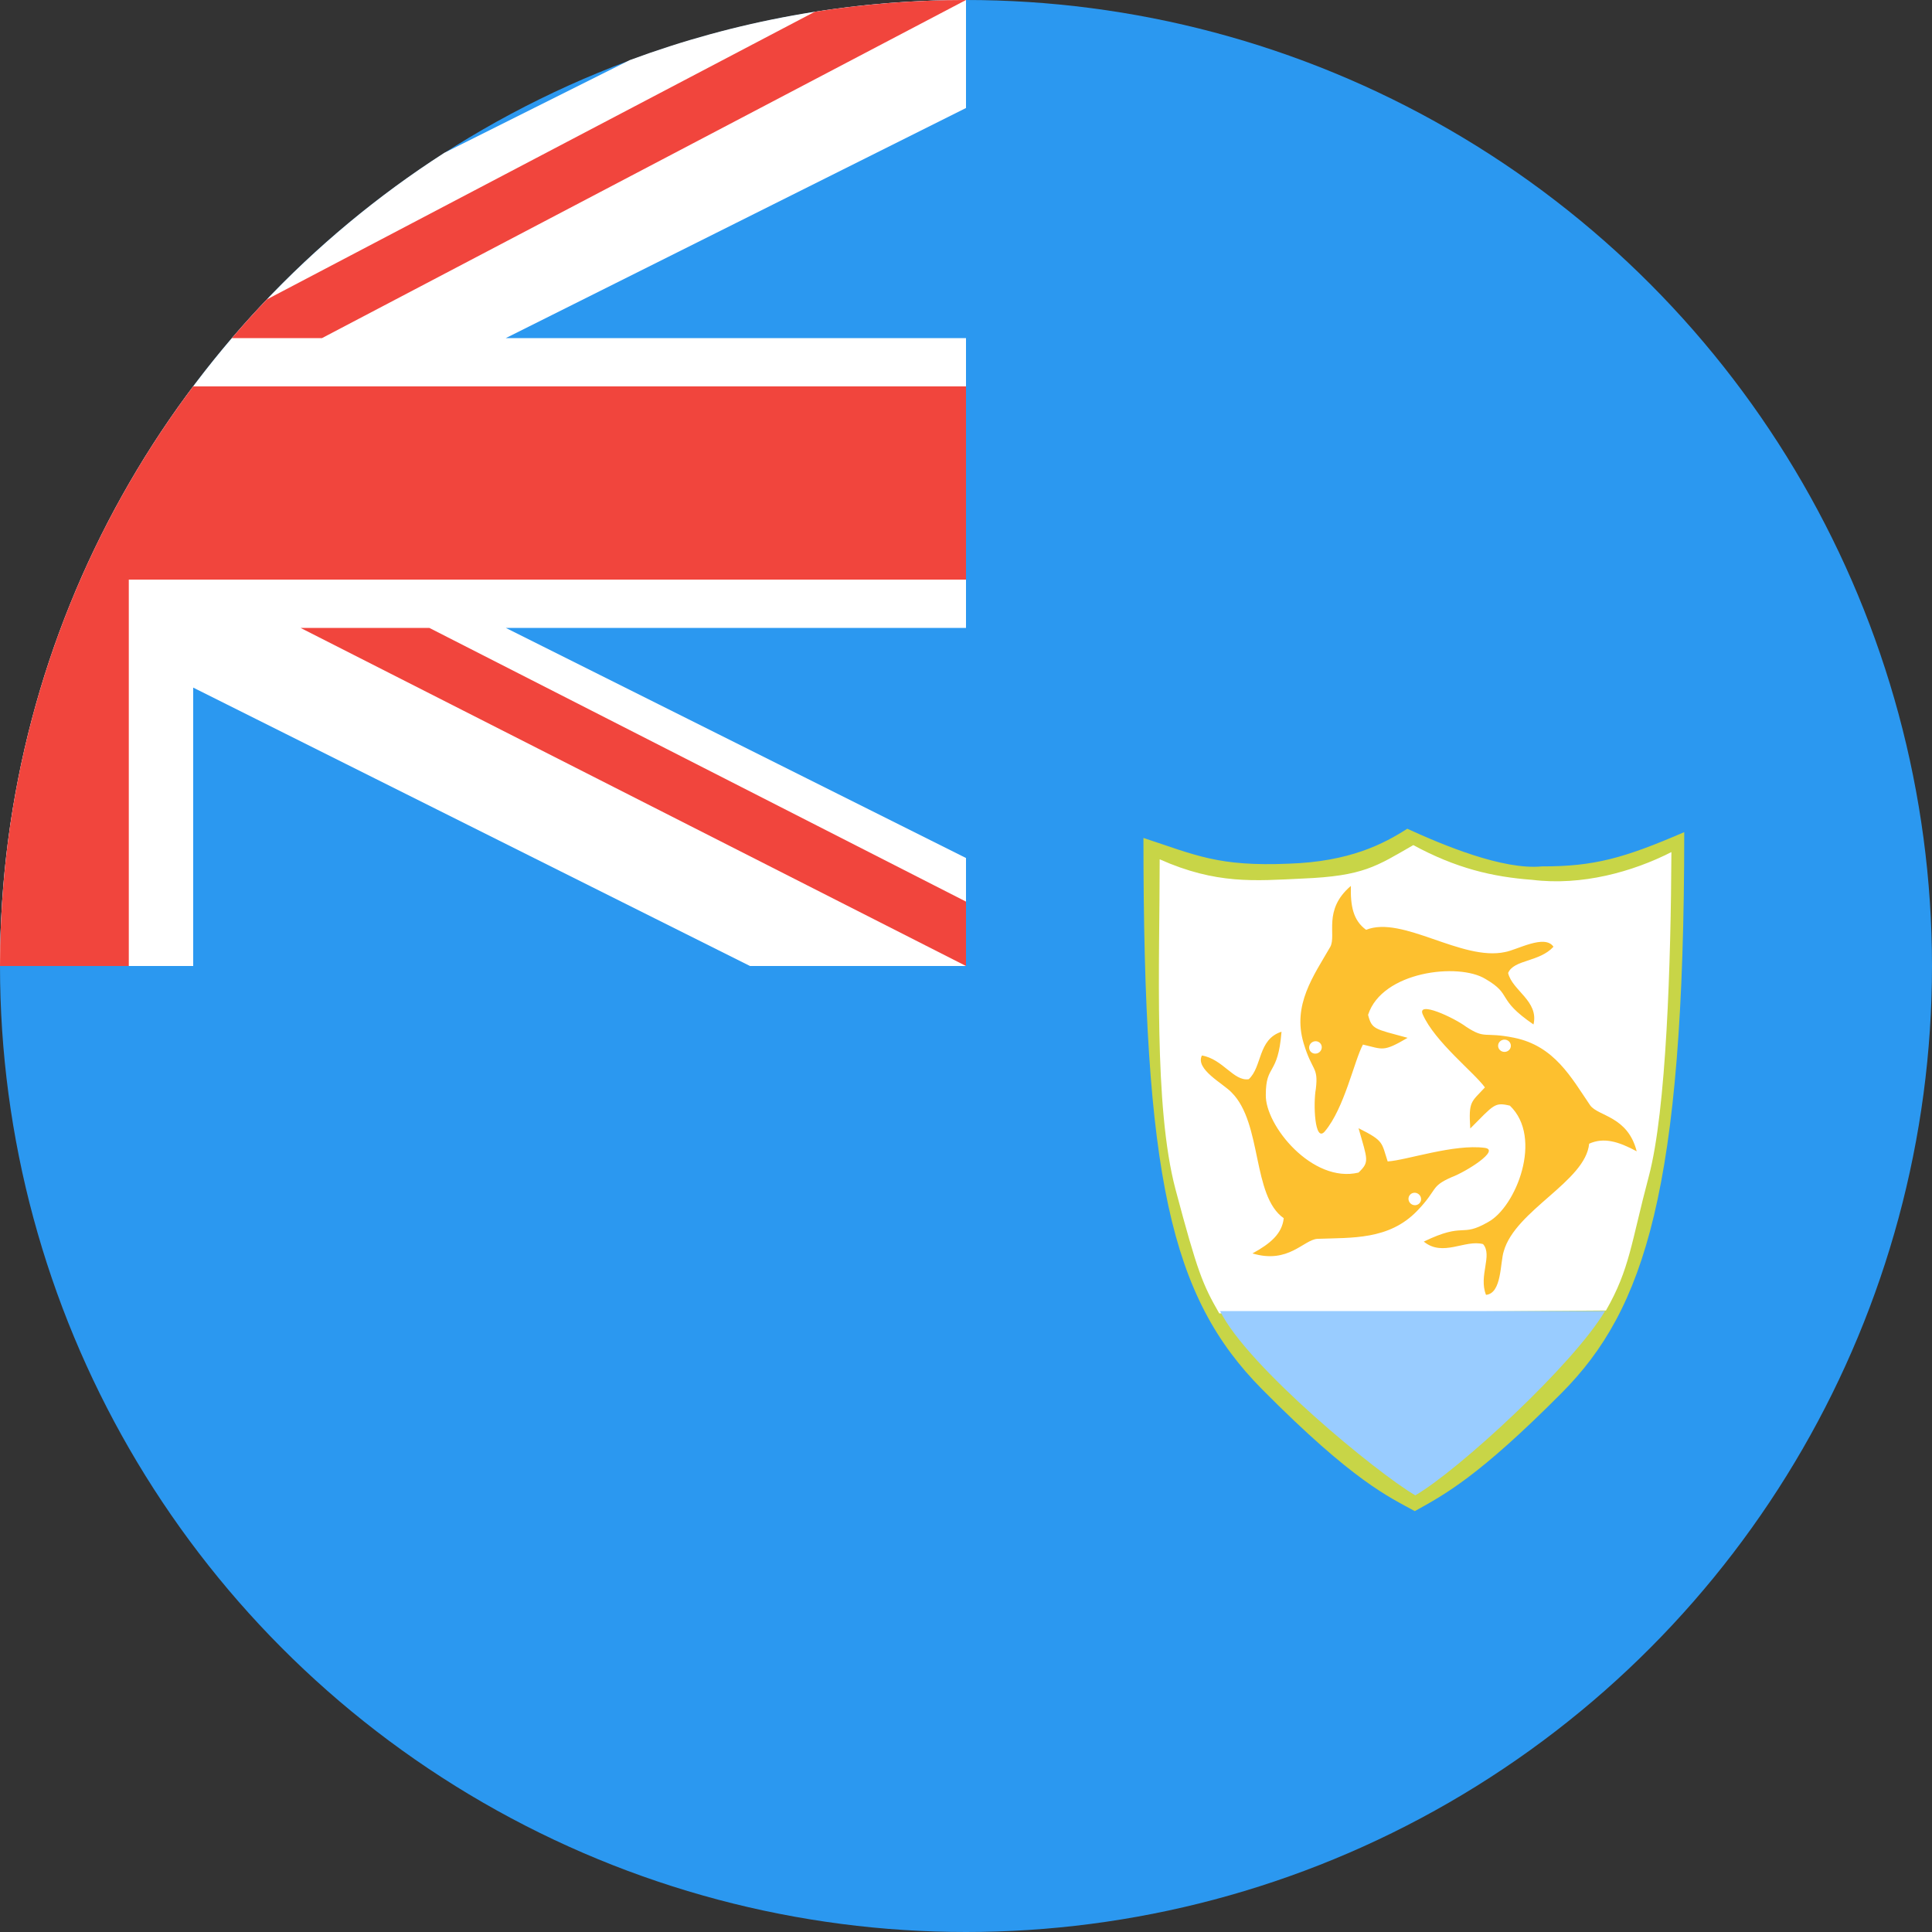 <?xml version="1.0" ?><svg height="180px" version="1.1" viewBox="0 0 180 180" width="180px" xmlns="http://www.w3.org/2000/svg" xmlns:sketch="http://www.bohemiancoding.com/sketch/ns" xmlns:xlink="http://www.w3.org/1999/xlink"><rect x="0" y="0" width="180" height="180" fill="#333333" stroke="none"/><title/><desc/><defs/><g fill="none" fill-rule="evenodd" id="Page-1" stroke="none" stroke-width="1"><g id="Material" transform="translate(-180, -180)"><g id="Slice" transform="translate(180, 180)"/><g id="circle_anguilla" transform="translate(180, 180)"><circle cx="90" cy="90" fill="#2B98F0" id="blue" r="90"/><g id="UK-flag"><path d="M58.667,5.604 L41.396,14.24 C16.495,30.248 -5.68434189e-14,58.198 -5.68434189e-14,90 L18,90 L18,64.062 L69.875,90 L90,90 L90,79.938 L47.125,58.5 L90,58.5 L90,31.5 L47.125,31.5 L90,10.062 L90,0 C78.981,0 68.424,1.98 58.667,5.604 Z" fill="#FFFFFF" id="white"/><path d="M17.993,36 L90,36 L90,54 L12,54 L12,90 L-5.68434189e-14,90 C4.38964372e-08,69.739 6.695,51.042 17.993,36 L17.993,36 Z M75.912,1.096 L24.857,27.9 C23.741,29.071 22.656,30.271 21.604,31.5 L30,31.5 L90,0 L89.993,0 C85.202,0 80.5,0.375 75.912,1.096 L75.912,1.096 Z M28,58.5 L40,58.5 L90,84 L90,90 L28,58.5 Z" fill="#F1453D" id="red"/></g><g id="coat-of-arms" transform="translate(106.409, 77)"><path d="M0.123,1.068 C0.123,32.607 2.621,43.807 11.194,52.454 C19.766,61.101 23.014,62.463 25.404,63.788 C28.161,62.26 31.338,60.581 39.107,52.757 C46.791,45.019 50.508,33.865 50.508,0.529 C44.919,2.939 42.135,3.733 37.247,3.719 C33.627,4.076 28.042,1.74 24.703,0.212 C22.52,1.611 19.354,3.28 13.664,3.467 C7.093,3.745 5.011,2.675 0.123,1.068 L0.123,1.068 Z" fill="#C8D547" id="shield"/><path d="M1.636,3.06 C1.636,12.817 1.063,26.115 3.111,33.809 C5.167,41.536 5.639,42.668 7.185,45.365 L43.215,45.096 C45.441,41.214 45.553,38.809 47.204,32.606 C48.848,26.426 49.264,12.648 49.312,2.386 C45.689,4.235 40.944,5.546 36.339,4.971 C32.647,4.7 29.236,3.891 25.264,1.736 C21.818,3.718 20.616,4.623 14.927,4.854 C10.497,5.064 6.908,5.408 1.636,3.06 L1.636,3.06 Z" fill="#FFFFFF" id="white"/><path d="M7.263,45.151 C9.827,50.332 21.917,60.262 25.452,62.317 C29.486,59.972 40.152,50.16 43.124,45.151 L7.263,45.151 L7.263,45.151 Z" fill="#99CCFF" id="blue"/><path d="M26.142,17.506 C27.281,20.079 30.934,22.919 31.938,24.312 C30.66,25.704 30.405,25.552 30.572,28.139 C32.795,25.906 32.835,25.674 34.264,26.012 C37.395,29.012 34.824,35.455 32.237,36.855 C29.649,38.35 30.119,36.804 26.241,38.676 C28.019,40.136 30.079,38.462 31.763,38.91 C32.677,39.952 31.328,41.851 32.039,43.639 C33.526,43.502 33.348,40.618 33.694,39.572 C34.781,35.742 41.315,33.07 41.648,29.556 C43.025,28.935 44.402,29.362 46.078,30.265 C45.243,26.973 42.483,27.009 41.744,25.981 C39.983,23.397 38.422,20.45 34.661,19.685 C31.805,19.105 32.019,19.86 30.189,18.662 C29.05,17.81 25.588,16.2 26.142,17.506 L26.142,17.506 Z M33.76,21.003 C34.089,21.003 34.355,20.747 34.355,20.432 C34.355,20.116 34.089,19.86 33.76,19.86 C33.431,19.86 33.165,20.116 33.165,20.432 C33.165,20.747 33.431,21.003 33.76,21.003 Z M17.012,28.42 C18.85,26.251 19.76,21.823 20.573,20.321 C22.452,20.755 22.432,21.043 24.735,19.692 C21.641,18.849 21.408,18.923 21.052,17.552 C22.352,13.493 29.487,12.665 31.986,14.207 C34.57,15.706 32.927,16.029 36.464,18.446 C36.977,16.255 34.474,15.288 34.099,13.65 C34.631,12.387 37.011,12.645 38.326,11.206 C37.504,10.008 34.932,11.507 33.807,11.701 C29.771,12.568 24.258,8.269 20.867,9.629 C19.652,8.749 19.401,7.381 19.45,5.537 C16.808,7.783 18.13,10.109 17.529,11.218 C15.972,13.919 13.987,16.621 15.04,20.171 C15.84,22.866 16.435,22.332 16.186,24.445 C15.934,25.81 16.068,29.5 17.012,28.42 L17.012,28.42 Z M16.667,20.299 C16.514,20.022 16.157,19.926 15.87,20.085 C15.584,20.244 15.476,20.597 15.629,20.875 C15.783,21.152 16.14,21.247 16.426,21.089 C16.713,20.93 16.821,20.576 16.667,20.299 Z M31.938,29.945 C29.055,29.557 24.637,31.1 22.877,31.209 C22.292,29.44 22.559,29.308 20.163,28.114 C21.012,31.093 21.199,31.245 20.161,32.247 C15.87,33.279 11.441,27.845 11.524,24.994 C11.522,22.096 12.66,23.278 12.986,19.123 C10.767,19.834 11.2,22.391 9.934,23.546 C8.532,23.762 7.532,21.674 5.569,21.338 C4.925,22.633 7.592,23.971 8.347,24.794 C11.207,27.662 10.227,34.415 13.193,36.498 C13.038,37.952 11.948,38.865 10.279,39.779 C13.648,40.787 15.038,38.498 16.337,38.419 C19.55,38.3 22.985,38.534 25.605,35.832 C27.594,33.782 26.81,33.568 28.822,32.68 C30.169,32.181 33.39,30.162 31.938,29.945 L31.938,29.945 Z M24.902,34.391 C24.733,34.66 24.82,35.019 25.096,35.193 C25.373,35.367 25.734,35.291 25.904,35.022 C26.073,34.754 25.986,34.395 25.709,34.22 C25.433,34.046 25.071,34.122 24.902,34.391 Z" fill="#FDC02F" id="dolphins"/></g></g></g></g></svg>